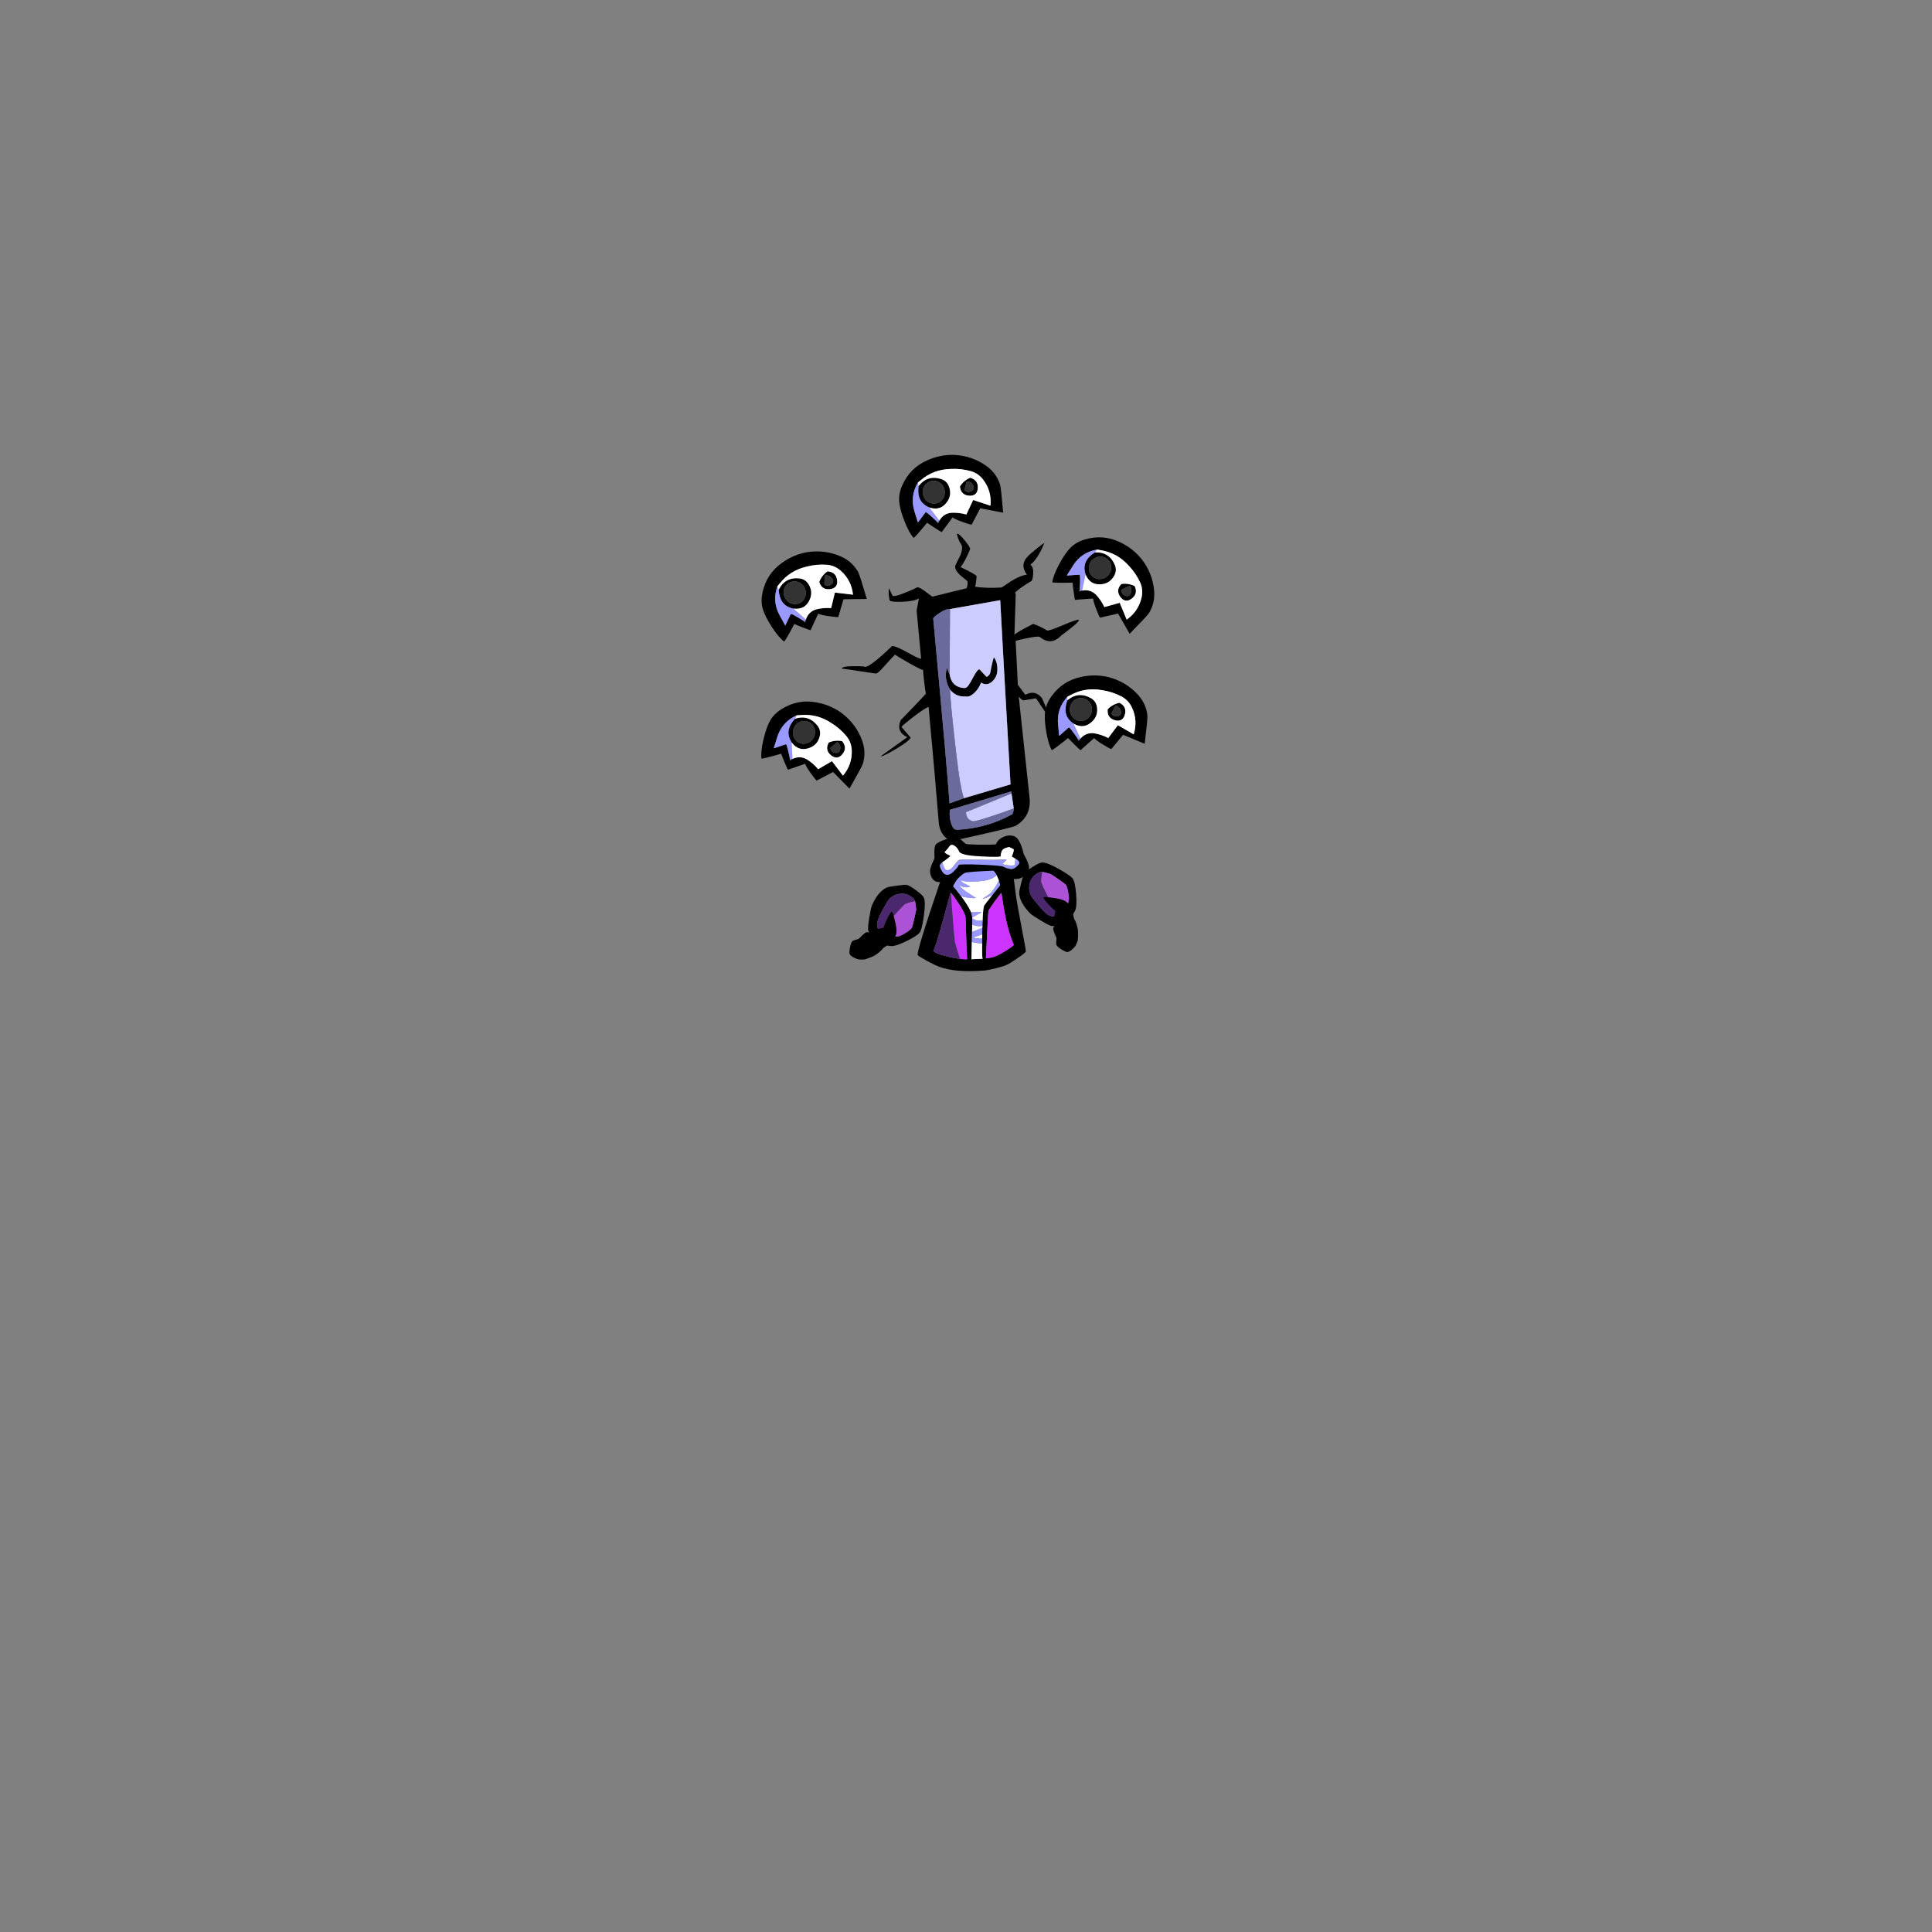 
<svg xmlns="http://www.w3.org/2000/svg" version="1.1" xmlns:xlink="http://www.w3.org/1999/xlink" preserveAspectRatio="none" x="0px" y="0px" width="1000px" height="1000px" viewBox="0 0 1000 1000">
<rect x="0" y="0" width="1000" height="1000" fill="#808080" stroke="none"/>
<defs>
<g id="Necro_Skeleton_Head_1_Layer0_0_FILL">
<path fill="#000000" stroke="none" d="
M 28.55 -2.7
Q 21.75 -4.25 14.9 -2.7 5.6 -0.7 0.05 7.15 -2.497 10.697 -3.05 14.6 -3.559 18.508 -2.45 24.95 -1.288 31.389 0.4 34.15 1.8 33.4 5.25 30.65
L 8.55 28
Q 9.2 28.75 11.7 31.2 14.15 33.6 14.8 34.1
L 21.6 27.95
Q 22.6 29.1 26.15 31.25 29.4 33.2 30.25 33.45
L 36.15 26.25 47 30.7
Q 48.45 18.3 48.3 16.55 47.65 10.7 43.6 6.2 37.5 -0.45 28.55 -2.7
M 40.5 12.5
Q 43.6 19.05 41.45 26
L 33.5 21.45 28.7 27.9
Q 25.3 26.15 21.55 25.55 17.5 25.1 14.8 28.2
L 13.9 29.5
Q 13.614 28.683 12.1 26.5
L 11.35 25.45
Q 9.5 22.9 8.9 22.65
L 4.05 26.95
Q 3.7 24 3.45 21.1 2.7 13.15 8.1 7.25 8.9 6.85 9.75 6.4 17.1 2.4 25.5 3.9 30.7 4.65 35.4 7.1 38.75 8.9 40.5 12.5
M 20.8 19.45
Q 23.5 16.7 23 12.7 22.6 9.45 19.85 7.9 13.5 4.4 8.05 9.1 7.7 10.1 7.45 11.2 6.05 17.35 11.2 20.75 16.5 23.8 20.8 19.45
M 14.9 7.9
Q 17.2 7.9 18.8 9.55 20.45 11.25 20.45 13.65 20.45 16.05 18.8 17.7 17.2 19.4 14.9 19.4 12.6 19.4 10.95 17.7 9.35 16.05 9.35 13.65 9.35 11.25 10.95 9.55 12.6 7.9 14.9 7.9
M 34.3 10.2
Q 33.4 10.35 32.6 10.65 30.1 11.6 28.35 13.45 27.9 17.8 32 18.95 35.85 19.95 36.95 16.2 38.1 12.2 34.3 10.2
M 34.95 14.25
Q 35.5 16.25 33.65 16.9 31.45 17.6 30.2 15.65
L 32.2 11.6
Q 34.4 12.1 34.95 14.25 Z"/>

<path fill="#9999FF" stroke="none" d="
M 7.45 11.2
Q 7.7 10.1 8.05 9.1
L 8.1 7.25
Q 2.7 13.15 3.45 21.1 3.7 24 4.05 26.95
L 8.9 22.65
Q 9.5 22.9 11.35 25.45
L 12.1 26.5
Q 13.578 28.528 13.7 28.65
L 14.8 28.2 11.2 20.75
Q 6.05 17.35 7.45 11.2 Z"/>

<path fill="#333333" stroke="none" d="
M 18.8 9.55
Q 17.2 7.9 14.9 7.9 12.6 7.9 10.95 9.55 9.35 11.25 9.35 13.65 9.35 16.05 10.95 17.7 12.6 19.4 14.9 19.4 17.2 19.4 18.8 17.7 20.45 16.05 20.45 13.65 20.45 11.25 18.8 9.55
M 33.65 16.9
Q 35.5 16.25 34.95 14.25 34.4 12.1 32.2 11.6
L 30.2 15.65
Q 31.45 17.6 33.65 16.9 Z"/>

<path fill="#FFFFFF" stroke="none" d="
M 41.45 26
Q 43.6 19.05 40.5 12.5 38.75 8.9 35.4 7.1 30.7 4.65 25.5 3.9 17.1 2.4 9.75 6.4 8.9 6.85 8.1 7.25
L 8.05 9.1
Q 13.5 4.4 19.85 7.9 22.6 9.45 23 12.7 23.5 16.7 20.8 19.45 16.5 23.8 11.2 20.75
L 14.8 28.2
Q 17.5 25.1 21.55 25.55 25.3 26.15 28.7 27.9
L 33.5 21.45 41.45 26
M 32.6 10.65
Q 33.4 10.35 34.3 10.2 38.1 12.2 36.95 16.2 35.85 19.95 32 18.95 27.9 17.8 28.35 13.45 30.1 11.6 32.6 10.65 Z"/>
</g>

<g id="Necro_Hand_3_Layer1_0_FILL">
<path fill="#000000" stroke="none" d="
M 27.3 23.75
Q 31.3 20.1 31.6 19.2 32.55 16.75 32 13.65 31.1 9.15 27.55 5.8 25.9 4.25 19.65 2.85 13.45 1.5 11.55 2.3 9.75 3.1 5.25 7.35 0.25 12.05 -0.5 14.55 -0.85 15.85 0.25 19.9 1.3 23.85 2.2 24.95 2.7 25.55 6.3 27.7 9.85 29.85 10.7 30.1 15.45 31.4 22.35 27.8 23.45 27.2 27.3 23.75
M 25.1 10.1
Q 26.736 12.083 27.25 14.55
L 27.25 14.6
Q 27.5 15.8 27.3 16.65 27.15 17.7 26.1 18.95 24.5 20.9 15 24.5 11.55 25.6 8.3 23.95 5 22.25 4.1 18.75 3.7 17.55 3.9 16.65 3.937 16.322 4.1 15.85 4.25 15.45 5.15 14 6.1 12.45 6.45 12.05 8 10.75 9.7 9.4 13.05 6.7 13.75 6.45 14.75 6.05 17.65 6.4 20.3 6.7 21.1 7.1 23.45 8.1 25.1 10.1 Z"/>

<path fill="#4B286D" stroke="none" d="
M 27.25 14.6
L 27.25 14.55
Q 26.75 14.95 18.25 16.5 9.6 18.05 8.6 17.8 7.8 17.6 5.9 16.75
L 4.1 15.85
Q 3.937 16.322 3.9 16.65 3.7 17.55 4.1 18.75 5 22.25 8.3 23.95 11.55 25.6 15 24.5 24.5 20.9 26.1 18.95 27.15 17.7 27.3 16.65 27.5 15.8 27.25 14.6 Z"/>

<path fill="#AC52D7" stroke="none" d="
M 27.25 14.55
Q 26.736 12.083 25.1 10.1 23.45 8.1 21.1 7.1 20.3 6.7 17.65 6.4 14.75 6.05 13.75 6.45 13.05 6.7 9.7 9.4 8 10.75 6.45 12.05 6.1 12.45 5.15 14 4.25 15.45 4.1 15.85
L 5.9 16.75
Q 7.8 17.6 8.6 17.8 9.6 18.05 18.25 16.5 26.75 14.95 27.25 14.55 Z"/>
</g>

<g id="Necro_Hand_3_Layer0_0_FILL">
<path fill="#000000" stroke="none" d="
M 43.6 9.95
Q 42.75 9.2 42.35 8.95 41.55 8.55 39.5 7.9 37.5 7.3 36.95 7.25 33.3 6.9 31.25 7.5 26.9 7.1 26.5 7.15 23.5 7.7 22.2 8.65 21.3 9.2 20.65 10.1 19.6 11.35 17.95 14.95 16.25 18.55 16.55 18.95 16.95 19.55 20.65 17.7 23.45 16.3 24.9 15.35 25.4 15.75 27.35 16.65 29.3 17.55 29.6 17.5 30.55 17.5 31.45 16.95 31.75 18.05 32.75 18.9 33.45 19.4 38 18.8 40.5 19.8 40.9 19.85 42.1 20 44.25 18.05 46.2 16.35 46.35 15.65 46.65 13.95 44.75 11.05 44.5 10.7 43.6 9.95 Z"/>
</g>

<g id="Necro_Robe_0_Layer1_0_FILL">
<path fill="#000000" stroke="none" d="
M 53.05 -5.9
Q 48.35 -8.9 42.15 -7.85 36.75 -6.8 32.15 -2.8 26.75 1.8 24.45 8.75 14 48.2 14.95 49.5 15.5 50.2 19.75 52.65 24 55.1 26.25 55.95 34.8 59.2 48.85 57.9 50.55 57.75 54.6 56.65 58.5 55.55 59.55 54.95 61 54.35 64.9 51.35 68.95 48.25 69.1 47.5 69.2 46.9 66.35 34.4 63.15 20.2 62.35 15 61.6 10.25 61.4 9.15 60.8 5.85 59.95 3.4 57.6 -3 53.05 -5.9
M 53.7 8.7
L 53.7 8.65 54.45 11.35
Q 54.1 11.85 50.85 16.6 47.3 21.8 47 22.4 46.446 23.667 46.6 32.3 46.633 32.895 46.65 33.5 46.659 34.014 46.65 34.5
L 46.75 38.1
Q 47.162 50.137 47.55 51.35 47.6 51.4 47.6 51.5 42.85 51.75 42 51.75 41.884 46.449 41.75 42.3 41.699 39.247 41.6 36.8 41.554 34.514 41.5 32.8
L 41.3 29.3
Q 41.308 29.094 41.3 28.9
L 40.85 26.75
Q 39.789 23.743 36.05 18.5 35.54 17.785 35.05 17.15 31.8 12.8 30.9 11.9 33 6.75 36.5 3.65 38.65 1.75 41.15 0.95 43.95 0 46.4 0.7 50.172 1.69 52.5 5.9 52.6 6.1 53.7 8.7
M 51.8 20.75
Q 54.1 17.05 55.3 15.45 57 24.6 58.2 29.6 60.2 37.65 62.85 43.8 63.05 44.3 59.15 47.05 55.05 49.95 52.8 50.6 51.2 51.05 49.25 51.3 49.2 45.05 49.2 38.65 49.15 25.9 49.3 25.25 49.5 24.55 51.8 20.75
M 29.8 15.2
L 29.8 15.25
Q 29.911 15.349 30 15.45
L 30 15.45
Q 31.3 17 33.85 20.85 37.55 26.4 37.95 28.75 38.05 29.25 38.7 38.3 39.45 48.05 39.85 51.8 37.767 51.75 36.25 51.55
L 36.25 51.55
Q 34.1 51.3 31.35 50.65 30.4 50.4 26.6 49.3 23.7 48.4 22.65 47.2 23.8 44.6 26.8 29.95 28.35 22.55 29.8 15.2 Z"/>

<path fill="#CC33FF" stroke="none" d="
M 33.85 20.85
Q 31.3 17 30 15.45 30.1 17.15 31.5 28.85 32.9 40.5 33.2 42 33.8 44.55 36.25 51.55 37.767 51.75 39.85 51.8 39.45 48.05 38.7 38.3 38.05 29.25 37.95 28.75 37.55 26.4 33.85 20.85
M 55.3 15.45
Q 54.1 17.05 51.8 20.75 49.5 24.55 49.3 25.25 49.15 25.9 49.2 38.65 49.2 45.05 49.25 51.3 51.2 51.05 52.8 50.6 55.05 49.95 59.15 47.05 63.05 44.3 62.85 43.8 60.2 37.65 58.2 29.6 57 24.6 55.3 15.45 Z"/>

<path fill="#4B286D" stroke="none" d="
M 29.8 15.25
L 29.8 15.2
Q 28.35 22.55 26.8 29.95 23.8 44.6 22.65 47.2 23.7 48.4 26.6 49.3 30.4 50.4 31.35 50.65 34.1 51.3 36.25 51.55
L 36.25 51.55
Q 33.8 44.55 33.2 42 32.9 40.5 31.5 28.85 30.1 17.15 30 15.45
L 30 15.45
Q 29.911 15.349 29.8 15.25 Z"/>

<path fill="#FFFFFF" stroke="none" d="
M 46.95 43.2
Q 43 42.8 41.75 42.3 41.884 46.449 42 51.75 42.85 51.75 47.6 51.5 47.6 51.4 47.55 51.35 47.162 50.137 46.75 38.1 43.25 39.65 42.35 39.65 42.8 40.15 44.3 40.35 45.689 40.449 46.85 40.5 46.903 41.954 46.95 43.2
M 42.9 33.35
Q 42.166 33.143 41.5 32.8 41.554 34.514 41.6 36.8 46.35 34.9 46.65 34.5 46.659 34.014 46.65 33.5 44.787 33.928 42.9 33.35
M 52.2 12.05
L 53.7 8.7
Q 52.6 6.1 52.5 5.9 50.779 7.684 47.85 8.5 45.4 9.2 40.9 9.3 36.65 9.5 34.4 8.55 34.95 9.6 36.75 10.55 38.9 11.6 39.45 12.2 36.4 13 33.8 11.15 34.75 12.95 38.7 15.6 40.65 16.9 42.5 18.15 42.65 18.6 39.4 18.2 36.05 17.8 35.05 17.15 35.54 17.785 36.05 18.5 39.789 23.743 40.85 26.75 40.744 26.426 40.6 26.05 40.9 26.2 43.4 26 45.8 25.85 45.85 25.95 46 26.1 41.3 28.9 41.308 29.094 41.3 29.3 42.107 30.073 43.2 30.45 44.65 30.95 46.05 30.65 46.25 30.61 46.55 30.5 46.587 31.368 46.6 32.3 46.446 23.667 47 22.4 47.3 21.8 50.85 16.6
L 50.8 16.65
Q 50.45 16.9 48.25 17.95 45.95 19 45.95 18.85 45.95 18.75 49.75 15.8 50.05 15.5 51 14.1 51.9 12.65 52.2 12.05 Z"/>

<path fill="#9999FF" stroke="none" d="
M 46.65 34.5
Q 46.35 34.9 41.6 36.8 41.699 39.247 41.75 42.3 43 42.8 46.95 43.2 46.903 41.954 46.85 40.5 45.689 40.449 44.3 40.35 42.8 40.15 42.35 39.65 43.25 39.65 46.75 38.1
L 46.65 34.5
M 43.4 26
Q 40.9 26.2 40.6 26.05 40.744 26.426 40.85 26.75
L 41.3 28.9
Q 46 26.1 45.85 25.95 45.8 25.85 43.4 26
M 46.55 30.5
Q 46.25 30.61 46.05 30.65 44.65 30.95 43.2 30.45 42.107 30.073 41.3 29.3
L 41.5 32.8
Q 42.166 33.143 42.9 33.35 44.787 33.928 46.65 33.5 46.633 32.895 46.6 32.3 46.587 31.368 46.55 30.5
M 40.9 9.3
Q 45.4 9.2 47.85 8.5 50.779 7.684 52.5 5.9 50.172 1.69 46.4 0.7 43.95 0 41.15 0.95 38.65 1.75 36.5 3.65 33 6.75 30.9 11.9 31.8 12.8 35.05 17.15 36.05 17.8 39.4 18.2 42.65 18.6 42.5 18.15 40.65 16.9 38.7 15.6 34.75 12.95 33.8 11.15 36.4 13 39.45 12.2 38.9 11.6 36.75 10.55 34.95 9.6 34.4 8.55 36.65 9.5 40.9 9.3
M 53.7 8.7
L 52.2 12.05
Q 51.9 12.65 51 14.1 50.05 15.5 49.75 15.8 45.95 18.75 45.95 18.85 45.95 19 48.25 17.95 50.45 16.9 50.8 16.65
L 50.85 16.6
Q 54.1 11.85 54.45 11.35
L 53.7 8.65 53.7 8.7 Z"/>
</g>

<g id="Necro_Robe_0_Layer0_0_FILL">
<path fill="#000000" stroke="none" d="
M 33.95 -13.25
Q 32.05 -14.95 31.15 -15.05 29.85 -15.25 25.95 -13.75 21.75 -12.15 21 -10.75 20.45 -9.65 20.6 -6.55 20.7 -5 20.8 -3.35 20.25 -1.9 19.8 -0.55 18.85 2.2 18.9 3.4 19 5.2 19.7 6.65 20.45 8.3 21.8 9.15 22.85 9.8 26.95 9.55 31.2 9.25 32.4 8.3 32.8 7.95 34.35 6.3 35.5 5.05 36.45 4.6 37.75 3.9 53.75 3.2 54.85 5.55 58.2 7.05 60.7 8.15 62.75 7.9 64.75 7.7 66.35 6.25 67.9 4.85 68.45 2.85 68.9 1.25 67.3 -2.2 66.5 -3.95 65.5 -5.65 64.95 -8.1 64 -10.35 62.2 -14.9 60 -15.55 57.35 -16.35 54.7 -15 52.05 -13.6 51.25 -11 48.05 -10.7 42.15 -10.85 36.45 -11 36.05 -11.3 34.95 -12.35 33.95 -13.25
M 24.85 -1.2
Q 25.15 -1.4 27.1 -3 28.85 -4.5 28.65 -4.8 27.4 -5.4 26.75 -5.8 25.5 -6.55 25.9 -7.05 27.044 -8.272 27.95 -9.85 28.897 -11.384 30.5 -10.25 32.157 -9.113 33 -7.05 33.897 -4.996 44 -4.45 54.202 -3.846 54 -4.65 53.843 -5.461 54.35 -7.2 54.86 -8.886 57.75 -9.5 58.1 -9.65 60.2 -8.4 60.8 -8.05 59.55 -4.35
L 61.95 -2.85
Q 64.547 -1.207 62.65 0.6 60.892 2.853 58.8 2.4 56.706 1.947 55.7 1.25 54.748 0.551 44.1 0.1 33.145 -0.352 33.1 0.35 33.065 1.106 30.9 3.65 28.779 6.239 26.7 5.45 25.75 5.1 24.6 3 23.45 0.9 23.8 0.15 24.162 -0.499 24.85 -1.2 Z"/>

<path fill="#9999FF" stroke="none" d="
M 56.3 -1.75
Q 57.25 -2.9 57 -2.85 53.5 -2.35 43.05 -2.6 33.7 -2.8 33.15 -2.45 32.25 -1.85 30.95 0.4 29.75 2.45 28.55 2.9 27.6 3.35 26.8 2.85 26.3 2.5 25.6 0.75 24.95 -1.05 24.85 -1.2 24.162 -0.499 23.8 0.15 23.45 0.9 24.6 3 25.75 5.1 26.7 5.45 28.779 6.239 30.9 3.65 33.065 1.106 33.1 0.35 33.145 -0.352 44.1 0.1 54.748 0.551 55.7 1.25 56.706 1.947 58.8 2.4 60.892 2.853 62.65 0.6 64.547 -1.207 61.95 -2.85
L 61.45 -3.15
Q 61.35 -2.8 61.3 -1.3 61.25 0.05 61.15 0.2 60.95 0.6 58.5 0.5 55.9 0.35 55 -0.4 55.35 -0.65 56.3 -1.75 Z"/>

<path fill="#FFFFFF" stroke="none" d="
M 27.1 -3
Q 25.15 -1.4 24.85 -1.2 24.95 -1.05 25.6 0.75 26.3 2.5 26.8 2.85 27.6 3.35 28.55 2.9 29.75 2.45 30.95 0.4 32.25 -1.85 33.15 -2.45 33.7 -2.8 43.05 -2.6 53.5 -2.35 57 -2.85 57.25 -2.9 56.3 -1.75 55.35 -0.65 55 -0.4 55.9 0.35 58.5 0.5 60.95 0.6 61.15 0.2 61.25 0.05 61.3 -1.3 61.35 -2.8 61.45 -3.15
L 61.95 -2.85 59.55 -4.35
Q 60.8 -8.05 60.2 -8.4 58.1 -9.65 57.75 -9.5 54.86 -8.886 54.35 -7.2 53.843 -5.461 54 -4.65 54.202 -3.846 44 -4.45 33.897 -4.996 33 -7.05 32.157 -9.113 30.5 -10.25 28.897 -11.384 27.95 -9.85 27.044 -8.272 25.9 -7.05 25.5 -6.55 26.75 -5.8 27.4 -5.4 28.65 -4.8 28.85 -4.5 27.1 -3 Z"/>
</g>

<g id="Necro_Head_0_Layer1_0_FILL">
<path fill="#000000" stroke="none" d="
M 43.95 -86.1
Q 40.15 -81.7 44.1 -76.95 41 -76.5 36.2 -73.15 32 -69.85 31.75 -69.8 24.406 -68.913 18.5 -69.4 18.65 -69.9 18.8 -72.05 19 -74.5 18.9 -74.75 18.7 -75.5 10.6 -78.85 12.55 -81.4 14.9 -88.15 14.85 -89.1 11.95 -92.3 8.9 -95.65 7.9 -95.45 7.7 -95.15 8.55 -93.2 9.45 -91.2 10.15 -90.35 11.55 -88.8 10.1 -84.6 8.3 -80.35 8.05 -79.8 7.25 -77.6 10.8 -74.65 14.55 -72 14.55 -71.8 14.85 -67.9 13.4 -68.15
L -2.65 -63.2
Q -2.8 -63.2 -6.2 -65.5 -9.45 -67.65 -10.45 -67.45 -12.9 -66.05 -15.55 -64.8 -20.85 -62.2 -22.45 -62.35 -22.9 -62.75 -24.65 -66.1 -24.9 -65.15 -24.55 -62.65 -24.15 -60.35 -23.85 -60 -23.25 -59.25 -17.7 -59.75 -11.8 -60.3 -9.35 -61.9
L -10.15 -55.8 -6.5 -31.85
Q -6.9 -31.3 -13.3 -34.4 -19.55 -37.45 -21.45 -37.25 -24.35 -34.05 -27.45 -31.05 -33.7 -25.1 -34.85 -26.2 -45.65 -26.15 -46.1 -24.5 -45.1 -24.5 -36.65 -23.7 -28.6 -22.9 -28.5 -23 -27.5 -23.4 -24.2 -27.6 -20.35 -32.45 -19.7 -33.05 -17.7 -31.8 -11.95 -29 -5.7 -25.95 -5.15 -26.2 -5.1 -24.55 -4.15 -19.5 -3.25 -14.55 -3.05 -14.45 -2.9 -14.4 -8.8 -7.5 -14.85 -0.5 -14.9 -0.4 -17.15 5.5 -11.15 8
L -23.95 18.35
Q -22.7 18.4 -16.6 14.3 -10.3 10.05 -9.4 8.15
L -14.35 3.05
Q -14.2 2.45 -9.3 -1.85 -4.05 -6.45 -1.35 -7.9 -0.156 0.011 0.85 6.95 1.065 8.239 1.25 9.45 2.706 19.192 3.85 26.95 4.4 30.71 4.85 34 6.312 43.858 7.1 49.7 8 56.35 13.8 58.85 44.1 50.4 45.85 49.2 53.7 43.85 51.8 34.05
L 43.55 -15.6
Q 45.4 -13.8 46 -13.85 49.05 -14.5 52.2 -15.25 52.8 -14.65 55.95 -10.4 58.5 -7 59.1 -7.2 59.45 -7.3 55.25 -15.5 51.55 -19.7 46.8 -16.7
L 42.75 -21.5 40.4 -43.2
Q 39.35 -43.35 45.55 -45 51.6 -46.65 52.4 -46.1 58.3 -41.85 63.05 -47.45 71.95 -54.85 71.5 -55.85 70.7 -56.2 63.6 -52.7 56.6 -49.2 55.8 -49.6 52.25 -51.45 48.7 -52.5 39.85 -47.3 39.6 -46.4
L 39.05 -67.05
Q 37.65 -67.25 41.8 -70.5 43.9 -72.15 46.4 -73.85 47.1 -74.05 47.2 -77.25 47.35 -80.75 45.55 -82.15 47.8 -83.8 50.1 -88.75 51.2 -91.2 51.9 -93.35 51.6 -93.3 48.6 -90.65 45.4 -87.8 43.95 -86.1
M 1.25 -55.1
Q 4.35 -57.5 6.55 -57.5
L 31.45 -63.4
Q 33.892 -41.42 40.55 16.1 40.946 19.536 41.35 23.1 41.674 25.836 42 28.65
L 19 36.95 11.95 39.95
Q 11.671 37.644 11.15 33.85 10.741 30.813 10.15 26.8 9.16 19.631 7.65 9.35 7.462 8.117 7.25 6.85 3.949 -15.743 -1.6 -52.25 -1.55 -53 1.25 -55.1
M 44.3 40.6
Q 44.35 41.1 44.2 42.15 44 43.35 43.7 43.6 31.4 51.3 16.7 52.95 15.05 53.05 14.3 51.8 12.05 48.05 12.35 43.15
L 42.55 32.15 42.75 33.15 44.3 40.6
M 29.3 -31.75
Q 28.8 -29.05 28.7 -27.55 28.55 -25.45 26.85 -24.55
L 23.05 -28.15
Q 22 -28.05 20.15 -23.95 18.1 -19.45 17.25 -18.8 16.55 -18.3 15.75 -18.3 9.65 -18.45 8.25 -24.7 6.7 -28.05 6.65 -27.7 5.5 -22.05 8.9 -17.15 11.95 -13.6 16.8 -14.1 18.35 -13.95 19.5 -14.75 22.9 -17.15 24.25 -21.55 27.2 -19.85 29.75 -22.35 32.25 -24.9 32.05 -28.6 31.85 -32.45 29.95 -34.6 29.8 -34.4 29.3 -31.75 Z"/>

<path fill="#CCCCFF" stroke="none" d="
M 44.3 40.6
L 42.75 33.15 20.5 43.85
Q 20.75 47.65 24.3 48.25 26 48.1 33.65 45.05 40.15 42.5 44.3 40.6
M 31.45 -63.4
L 6.55 -57.5 8.25 -24.7
Q 9.65 -18.45 15.75 -18.3 16.55 -18.3 17.25 -18.8 18.1 -19.45 20.15 -23.95 22 -28.05 23.05 -28.15
L 26.85 -24.55
Q 28.55 -25.45 28.7 -27.55 28.8 -29.05 29.3 -31.75 29.8 -34.4 29.95 -34.6 31.85 -32.45 32.05 -28.6 32.25 -24.9 29.75 -22.35 27.2 -19.85 24.25 -21.55 22.9 -17.15 19.5 -14.75 18.35 -13.95 16.8 -14.1 11.95 -13.6 8.9 -17.15 9.55 -10.3 12.65 7.65 15.85 26.75 17.55 32.55 18.2 34.75 19 36.95
L 42 28.65
Q 41.674 25.836 41.35 23.1 40.946 19.536 40.55 16.1 33.892 -41.42 31.45 -63.4 Z"/>

<path fill="#6A6A9C" stroke="none" d="
M 44.2 42.15
Q 44.35 41.1 44.3 40.6 40.15 42.5 33.65 45.05 26 48.1 24.3 48.25 20.75 47.65 20.5 43.85
L 42.75 33.15 42.55 32.15 12.35 43.15
Q 12.05 48.05 14.3 51.8 15.05 53.05 16.7 52.95 31.4 51.3 43.7 43.6 44 43.35 44.2 42.15
M 6.55 -57.5
Q 4.35 -57.5 1.25 -55.1 -1.55 -53 -1.6 -52.25 3.949 -15.743 7.25 6.85 7.462 8.117 7.65 9.35 9.16 19.631 10.15 26.8 10.741 30.813 11.15 33.85 11.671 37.644 11.95 39.95
L 19 36.95
Q 18.2 34.75 17.55 32.55 15.85 26.75 12.65 7.65 9.55 -10.3 8.9 -17.15 5.5 -22.05 6.65 -27.7 6.7 -28.05 8.25 -24.7
L 6.55 -57.5 Z"/>
</g>
</defs>

<g transform="matrix( 1.031, 0, 0, 1.031, 459.8,308.8) ">
<g transform="matrix( 1, 0, 0, 1, -12.15,-1.35) ">
<g transform="matrix( 0.919, 0.391, -0.391, 0.919, -38.55,51.15) ">
<g transform="matrix( 1, 0, 0, 1, 0,0) ">
<use xlink:href="#Necro_Skeleton_Head_1_Layer0_0_FILL"/>
</g>
</g>

<g transform="matrix( 1, 0.005, -0.005, 1, 94,44.3) ">
<g transform="matrix( 1, 0, 0, 1, 0,0) ">
<use xlink:href="#Necro_Skeleton_Head_1_Layer0_0_FILL"/>
</g>
</g>

<g transform="matrix( 0.788, 0.612, -0.612, 0.788, 115.05,-32.95) ">
<g transform="matrix( 1, 0, 0, 1, 0,0) ">
<use xlink:href="#Necro_Skeleton_Head_1_Layer0_0_FILL"/>
</g>
</g>

<g transform="matrix( 0.919, -0.391, 0.391, 0.919, -53.85,-7.3) ">
<g transform="matrix( 1, 0, 0, 1, 0,0) ">
<use xlink:href="#Necro_Skeleton_Head_1_Layer0_0_FILL"/>
</g>
</g>

<g transform="matrix( 0.979, -0.2, 0.2, 0.979, 17.65,-61.45) ">
<g transform="matrix( 1, 0, 0, 1, 0,0) ">
<use xlink:href="#Necro_Skeleton_Head_1_Layer0_0_FILL"/>
</g>
</g>

<g transform="matrix( 0.292, 0.953, -0.953, 0.292, 103.4,131.05) ">
<g transform="matrix( 1, 0, 0, 1, 0,0) ">
<use xlink:href="#Necro_Hand_3_Layer1_0_FILL"/>
</g>

<g transform="matrix( 1, 0, 0, 1, 0,0) ">
<use xlink:href="#Necro_Hand_3_Layer0_0_FILL"/>
</g>
</g>

<g transform="matrix( 1, 0, -0.048, 0.919, 14.35,135.85) ">
<g transform="matrix( 1, 0, 0, 1, 0,0) ">
<use xlink:href="#Necro_Robe_0_Layer1_0_FILL"/>
</g>

<g transform="matrix( 1, 0, 0, 1, 0,0) ">
<use xlink:href="#Necro_Robe_0_Layer0_0_FILL"/>
</g>
</g>

<g transform="matrix( 0.998, 0.058, -0.058, 0.998, 33.25,64.6) ">
<g transform="matrix( 1, 0, 0, 1, 0,0) ">
<use xlink:href="#Necro_Head_0_Layer1_0_FILL"/>
</g>
</g>

<g transform="matrix( -0.78, 0.623, -0.623, -0.78, 38.65,164.15) ">
<g transform="matrix( 1, 0, 0, 1, 0,0) ">
<use xlink:href="#Necro_Hand_3_Layer1_0_FILL"/>
</g>

<g transform="matrix( 1, 0, 0, 1, 0,0) ">
<use xlink:href="#Necro_Hand_3_Layer0_0_FILL"/>
</g>
</g>
</g>
</g>
</svg>
